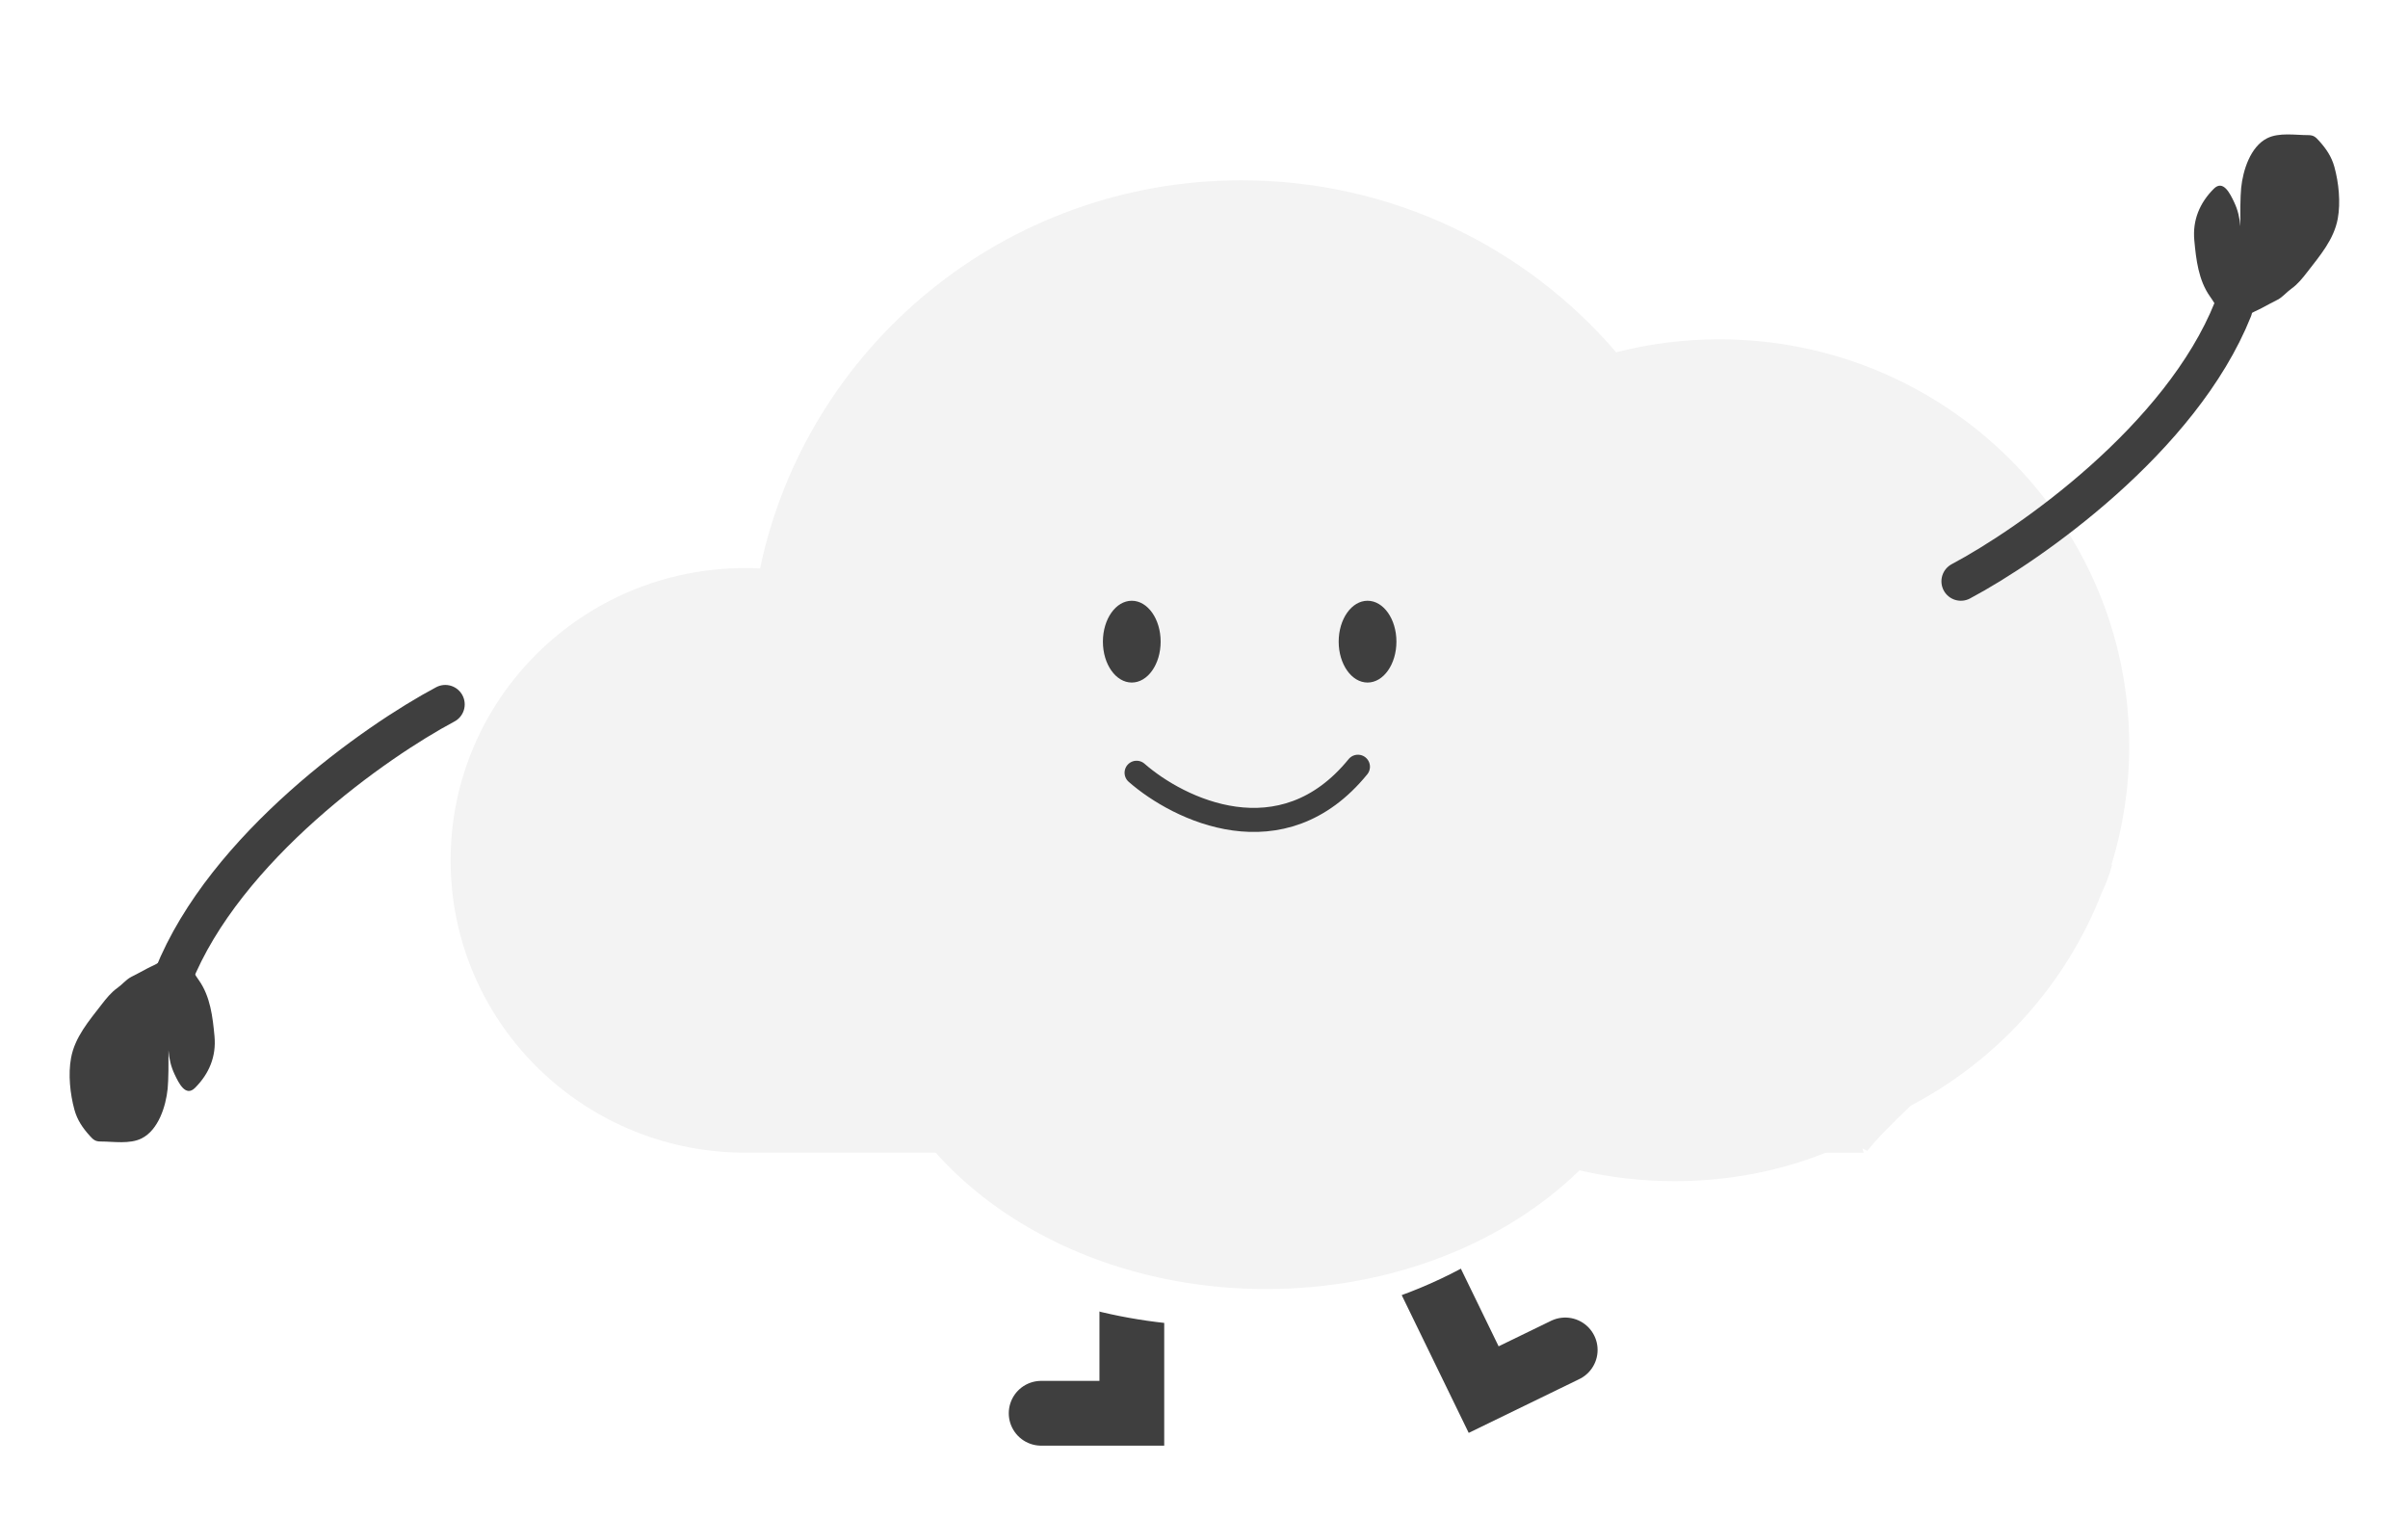 <svg width="400" height="252" viewBox="0 0 400 252" fill="none" xmlns="http://www.w3.org/2000/svg">
<g filter="url(#filter0_d_89_2682)">
<path d="M193.443 204.696V240.2H178.381" stroke="#3F3F3F" stroke-width="10.759" stroke-linecap="round"/>
<path d="M236.36 204.341L251.888 236.269L265.434 229.681" stroke="#3F3F3F" stroke-width="10.759" stroke-linecap="round"/>
<g filter="url(#filter1_d_89_2682)">
<path fill-rule="evenodd" clip-rule="evenodd" d="M164.03 188.284H116.439C116.319 188.284 116.199 188.285 116.079 188.285C116.046 188.285 116.013 188.285 115.98 188.285C115.893 188.284 115.805 188.284 115.718 188.284H115.331L115.333 188.279C87.099 187.884 64.335 165.056 64.335 136.953C64.335 108.783 87.208 85.913 115.535 85.624C123.491 46.478 158.356 17 200.161 17C227.051 17 251.069 29.196 266.903 48.315C273.322 46.453 280.113 45.455 287.14 45.455C326.9 45.455 359.131 77.43 359.131 116.873C359.131 124.117 358.044 131.11 356.023 137.698L356.116 137.703C355.631 139.697 354.848 141.743 353.831 143.82C348.261 157.373 338.615 168.848 326.404 176.745C322.802 180.363 319.743 183.5 317.871 185.914L312.836 183.608C312.725 183.651 312.614 183.692 312.502 183.734L313.939 188.311H199.299L199.309 188.292H164.025L164.03 188.284Z" fill="white"/>
<path fill-rule="evenodd" clip-rule="evenodd" d="M207.943 103.089L138.672 103.089L138.676 103.094C115.388 103.358 96.611 118.555 96.611 137.264C96.611 156.017 115.478 171.242 138.842 171.435C145.404 197.497 174.162 217.123 208.645 217.123C230.822 217.123 250.631 209.006 263.691 196.279C268.987 197.519 274.589 198.184 280.385 198.184C313.179 198.184 339.765 176.897 339.765 150.639C339.765 145.816 338.868 141.161 337.2 136.774L337.278 136.771C333.922 125.637 321.39 110.505 314.988 103.719L315.329 103.079H207.936L207.943 103.089Z" fill="white"/>
<path fill-rule="evenodd" clip-rule="evenodd" d="M211.652 188.799C208.582 188.799 205.552 188.631 202.57 188.304H174.576L174.578 188.3H129.297L129.229 188.3L129.161 188.3H128.522L128.525 188.295C101.819 187.921 80.285 166.328 80.285 139.745C80.285 112.929 102.198 91.191 129.229 91.191C130.056 91.191 130.878 91.211 131.694 91.251C139.39 54.441 172.265 26.777 211.652 26.777C236.591 26.777 258.919 37.868 273.898 55.348C279.372 53.941 285.113 53.192 291.03 53.192C328.639 53.192 359.126 83.438 359.126 120.747C359.126 127.599 358.098 134.213 356.186 140.445L356.277 140.451C355.915 141.938 355.341 143.473 354.59 145.042C348.655 160.313 337.289 172.906 322.84 180.493C319.717 183.467 317.154 186.029 315.63 187.995L314.805 187.617L315.016 188.314H220.64C217.688 188.634 214.69 188.799 211.652 188.799Z" fill="#F3F3F3"/>
<path fill-rule="evenodd" clip-rule="evenodd" d="M215.076 103.093H149.554L149.557 103.098C127.529 103.347 109.768 117.722 109.768 135.418C109.768 153.157 127.613 167.559 149.714 167.741C155.921 192.392 183.123 210.956 215.74 210.956C236.718 210.956 255.456 203.277 267.809 191.238C272.817 192.41 278.115 193.039 283.596 193.039C314.616 193.039 339.763 172.904 339.763 148.066C339.763 143.505 338.915 139.101 337.338 134.952L337.412 134.949C334.238 124.418 322.383 110.104 316.328 103.685L316.65 103.081H215.067L215.076 103.093Z" fill="#F3F3F3"/>
<ellipse cx="193.434" cy="103.414" rx="4.796" ry="6.794" fill="#3F3F3F"/>
<ellipse cx="232.6" cy="103.414" rx="4.796" ry="6.794" fill="#3F3F3F"/>
<path d="M194.235 125.193C201.229 131.321 218.373 139.7 231.002 124.194" stroke="#3F3F3F" stroke-width="3.996" stroke-linecap="round"/>
</g>
<path d="M331.156 101.999C342.632 95.902 367.736 78.329 376.343 56.812" stroke="#3F3F3F" stroke-width="6.455" stroke-linecap="round"/>
<path d="M79.399 122.441C67.923 128.537 42.819 146.11 34.212 167.628" stroke="#3F3F3F" stroke-width="6.455" stroke-linecap="round"/>
<path d="M375.717 59.607C374.368 57.912 373.785 56.437 372.535 54.672C370.625 51.975 370.23 48.547 369.935 45.348C369.628 42.015 370.818 39.142 373.17 36.79C374.745 35.215 375.888 37.618 376.559 39.029L376.563 39.038C377.181 40.338 377.475 41.651 377.577 43.034C377.561 41.099 377.574 38.069 377.717 36.649C378.012 33.737 379.252 29.787 382.045 28.391C384.023 27.402 386.732 27.88 388.875 27.88C389.735 27.88 390.085 28.19 390.646 28.814C391.834 30.136 392.724 31.42 393.202 33.15C393.928 35.778 394.259 39.059 393.766 41.752C393.132 45.215 390.788 47.916 388.69 50.636C387.906 51.651 387.1 52.657 386.046 53.403C385.268 53.953 384.642 54.751 383.807 55.201C382.924 55.676 382.029 56.094 381.163 56.593C380.54 56.952 379.183 57.414 378.766 58.021C378.522 58.376 377.668 58.618 377.268 58.885L377.244 58.9C376.851 59.163 376.184 59.607 375.717 59.607Z" fill="#3F3F3F"/>
<path d="M35.282 163.326C36.631 165.021 37.214 166.497 38.464 168.262C40.374 170.959 40.769 174.387 41.064 177.586C41.371 180.919 40.181 183.792 37.829 186.143C36.254 187.719 35.111 185.316 34.44 183.905L34.436 183.896C33.818 182.596 33.524 181.282 33.422 179.9C33.438 181.834 33.425 184.865 33.282 186.284C32.987 189.197 31.747 193.146 28.954 194.542C26.977 195.531 24.267 195.054 22.124 195.054C21.264 195.054 20.914 194.744 20.353 194.119C19.165 192.798 18.275 191.513 17.797 189.783C17.072 187.156 16.74 183.875 17.233 181.182C17.867 177.719 20.211 175.018 22.309 172.298C23.093 171.282 23.899 170.276 24.953 169.531C25.731 168.981 26.357 168.182 27.192 167.733C28.075 167.257 28.97 166.839 29.836 166.34C30.459 165.981 31.816 165.519 32.233 164.913C32.477 164.557 33.331 164.316 33.731 164.049L33.755 164.033C34.148 163.771 34.815 163.326 35.282 163.326Z" fill="#3F3F3F"/>
</g>
<defs>
<filter id="filter0_d_89_2682" x="0.702" y="0.703" width="398.73" height="250.309" filterUnits="userSpaceOnUse" color-interpolation-filters="sRGB">
<feFlood flood-opacity="0" result="BackgroundImageFix"/>
<feColorMatrix in="SourceAlpha" type="matrix" values="0 0 0 0 0 0 0 0 0 0 0 0 0 0 0 0 0 0 127 0" result="hardAlpha"/>
<feOffset dx="-5.432" dy="-5.432"/>
<feGaussianBlur stdDeviation="5.432"/>
<feComposite in2="hardAlpha" operator="out"/>
<feColorMatrix type="matrix" values="0 0 0 0 0 0 0 0 0 0 0 0 0 0 0 0 0 0 0.25 0"/>
<feBlend mode="normal" in2="BackgroundImageFix" result="effect1_dropShadow_89_2682"/>
<feBlend mode="normal" in="SourceGraphic" in2="effect1_dropShadow_89_2682" result="shape"/>
</filter>
<filter id="filter1_d_89_2682" x="55.728" y="17" width="312.01" height="217.337" filterUnits="userSpaceOnUse" color-interpolation-filters="sRGB">
<feFlood flood-opacity="0" result="BackgroundImageFix"/>
<feColorMatrix in="SourceAlpha" type="matrix" values="0 0 0 0 0 0 0 0 0 0 0 0 0 0 0 0 0 0 127 0" result="hardAlpha"/>
<feOffset dy="8.607"/>
<feGaussianBlur stdDeviation="4.304"/>
<feComposite in2="hardAlpha" operator="out"/>
<feColorMatrix type="matrix" values="0 0 0 0 0 0 0 0 0 0 0 0 0 0 0 0 0 0 0.25 0"/>
<feBlend mode="normal" in2="BackgroundImageFix" result="effect1_dropShadow_89_2682"/>
<feBlend mode="normal" in="SourceGraphic" in2="effect1_dropShadow_89_2682" result="shape"/>
</filter>
</defs>
</svg>
